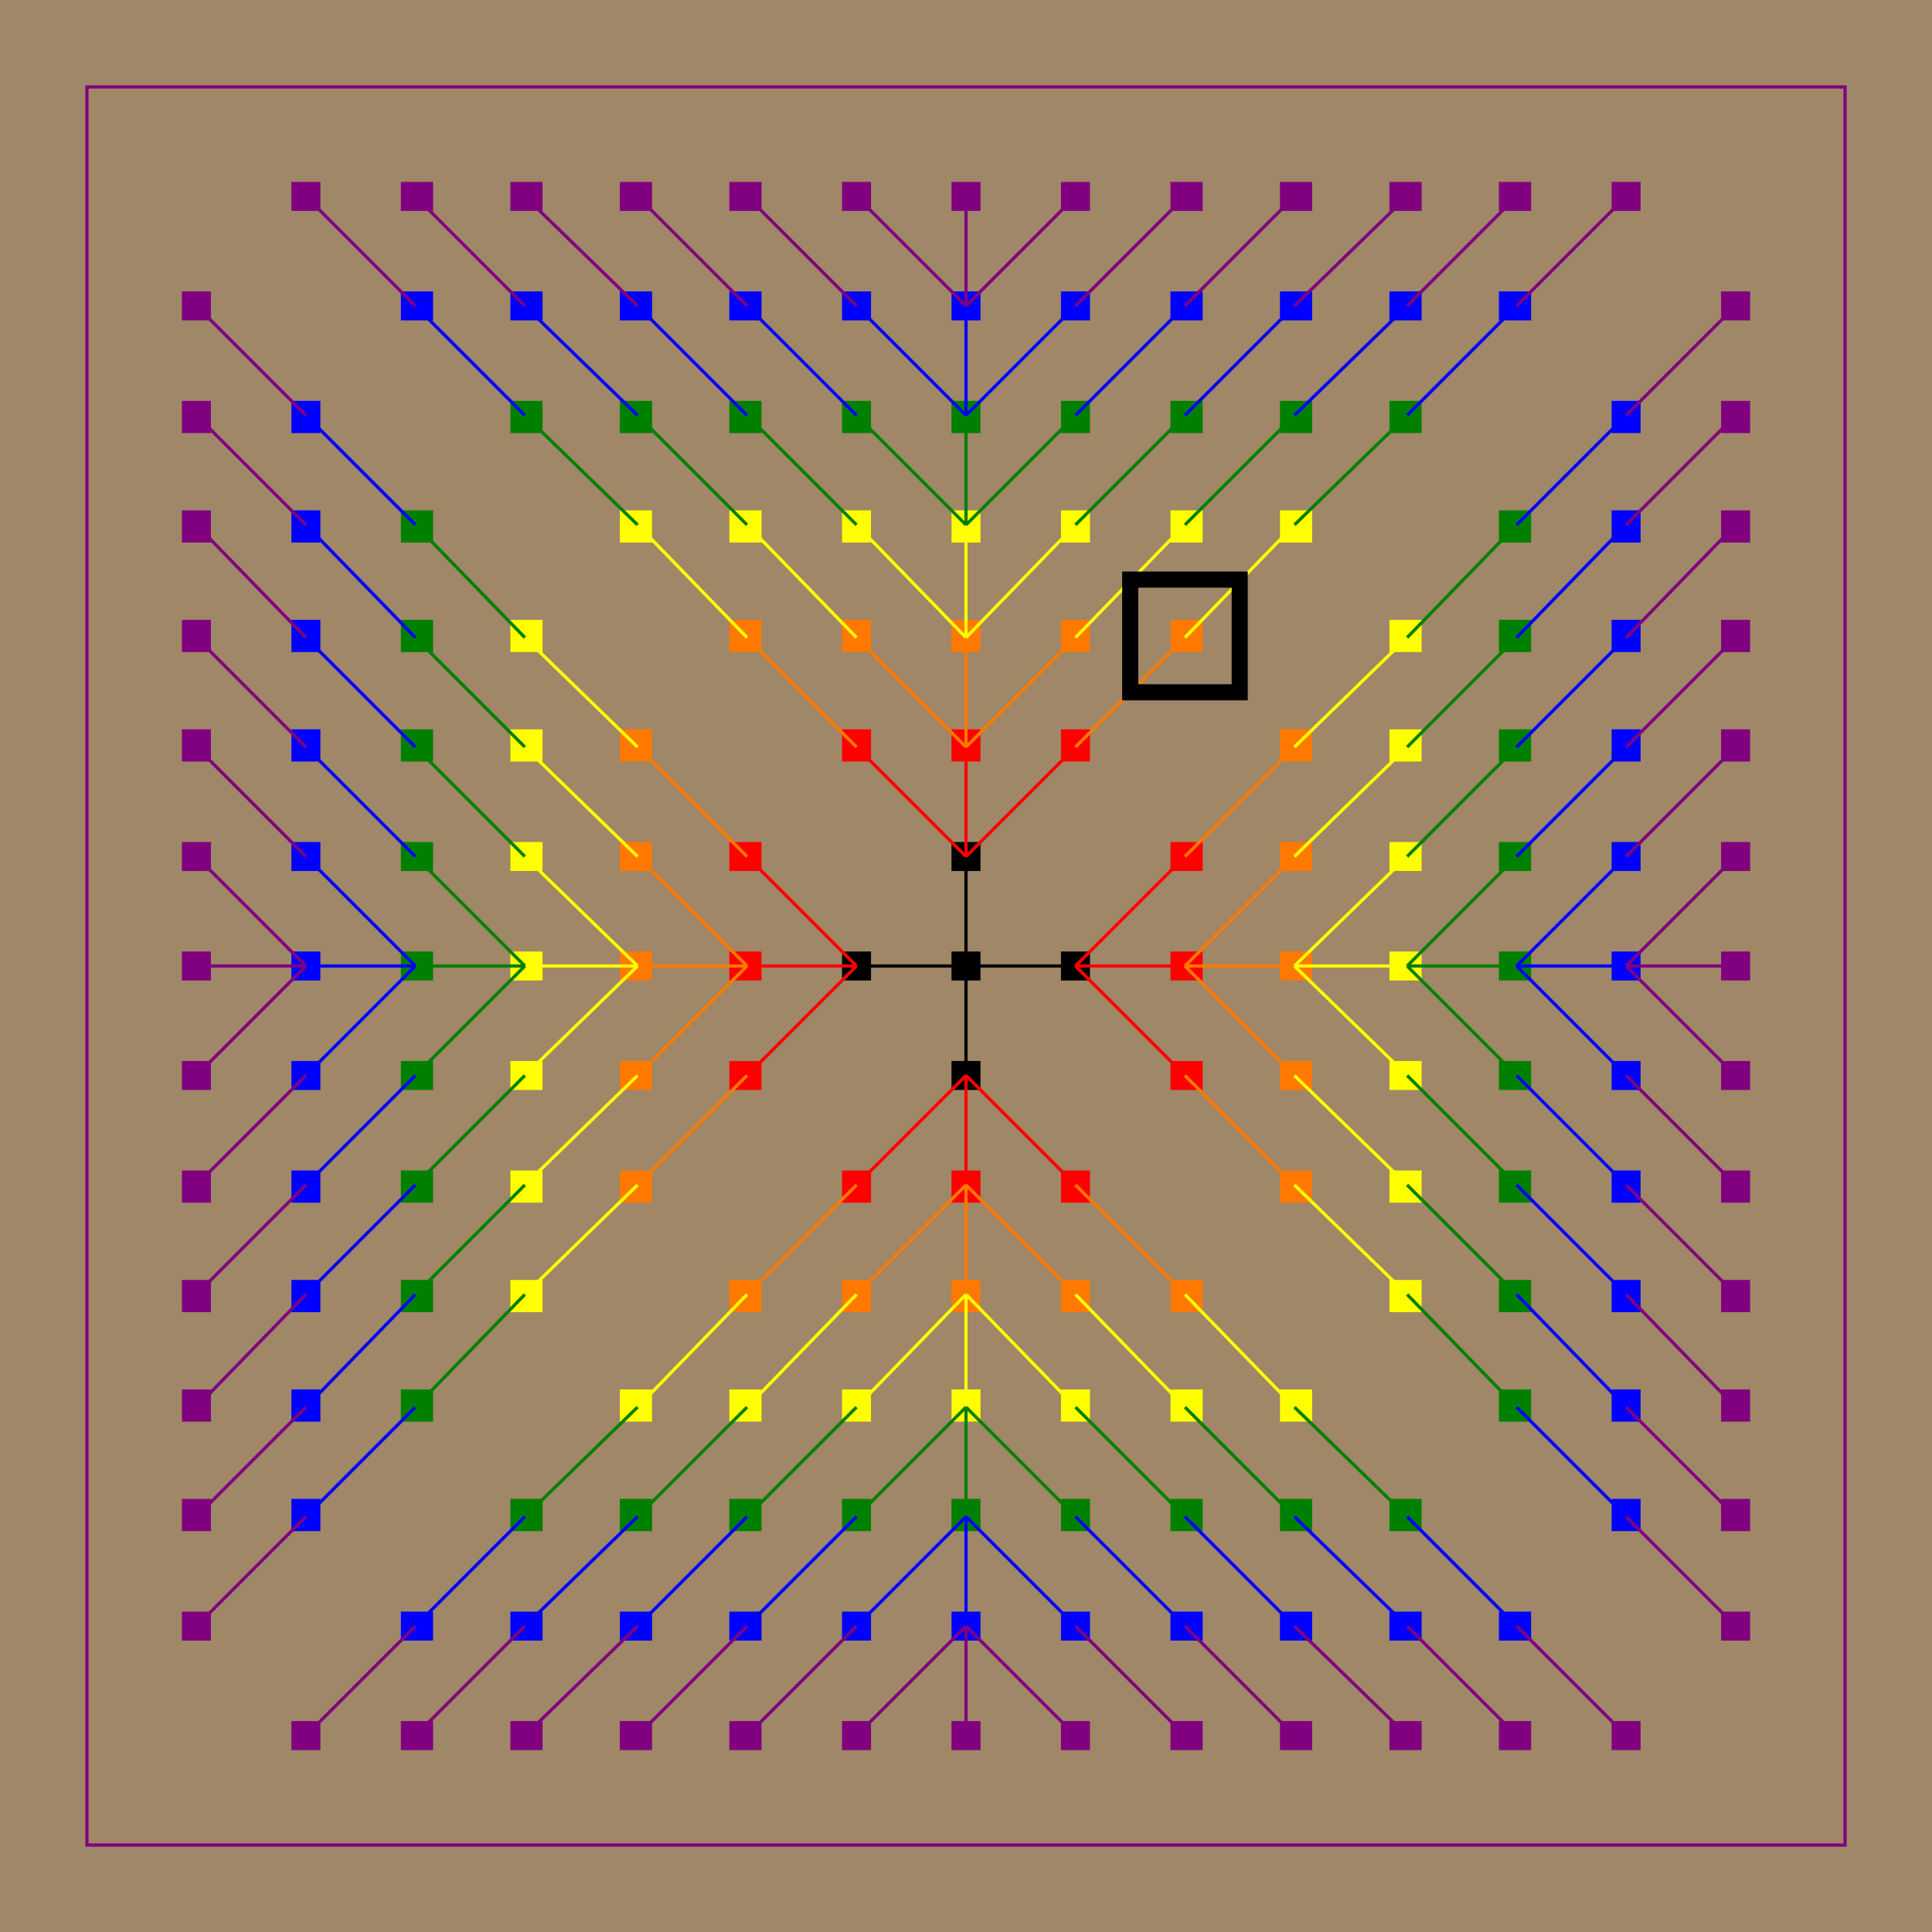<svg width="600" height="600" viewbox = "0 0 600 600"  xmlns="http://www.w3.org/2000/svg">
<rect width="100%" height="100%" fill="#333333" stroke="none"/>
<!--<json>{
  "glyph": "0321,0337,0337,0337,0337,0337,0337,0347,0300,0225,0300,0321,0330,0330,0333,0330,0333,0226,",
  "x0": 300,
  "y0": 300,
  "unit": 34.150672768253536,
  "width": 600,
  "height": 600,
  "style": {
    "color0": "black",
    "fill0": "black",
    "line0": 1,
    "color1": "black",
    "fill1": "#9f8767",
    "line1": 5,
    "color2": "red",
    "fill2": "red",
    "line2": 1,
    "color3": "#FF7900",
    "fill3": "#FF7900",
    "line3": 1,
    "color4": "yellow",
    "fill4": "yellow",
    "line4": 1,
    "color5": "green",
    "fill5": "green",
    "line5": 1,
    "color6": "blue",
    "fill6": "blue",
    "line6": 1,
    "color7": "purple",
    "fill7": "purple",
    "line7": 1
  },
  "shapes": [
    "0220:0336,0336,0336,0331,0333,0337,0204,0336,0330,0332,0337,0337,0337,",
    "0221:0342,0330,0220,0331,0350,0334,0310,0337,0342,0330,0335,0336,0304,0313,0220,0333,0333,0220,0331,0332,0350,0335,0310,0337,0342,0334,0336,0304,0313,",
    "0222:0313,0350,0334,0310,0337,0201,0335,0336,0304,0313,0220,",
    "0223:0350,0335,0310,0337,0342,0334,0304,0336,0333,0330,0313,0220,",
    "0224:0201,0220,0322,0221,0330,0323,0221,0330,0324,0221,0330,0325,0221,0326,0330,0221,0327,0330,0221,0331,0331,0331,0331,0331,0322,0333,0330,0323,0223,0324,0223,0325,0223,0326,0223,0327,0223,0331,0332,0331,0332,0331,0332,0331,0332,0332,0324,0223,0325,0223,0326,0223,0327,0223,0331,0332,0331,0332,0332,0331,0332,0325,0223,0326,0223,0327,0223,0331,0331,0332,0332,0332,0325,0326,0223,0327,0223,0331,0332,0332,0327,0223,0331,0332,0332,0331,0331,0331,0331,0332,0323,0222,0324,0222,0325,0222,0326,0222,0327,0222,0331,0333,0331,0333,0331,0333,0331,0333,0333,0324,0222,0325,0222,0326,0222,0327,0222,0331,0333,0333,0331,0333,0333,0331,0325,0222,0326,0222,0327,0222,0333,0331,0333,0331,0333,0326,0222,0327,0222,0333,0333,0331,0327,0222,0333,0333,0331,0331,0331,0331,0331,0331,0320,0331,",
    "0225:0220,0224,0335,0224,0335,0224,0335,0224,0337,0337,0337,0335,0331,0333,0337,0327,0200,0336,0330,0332,0336,0336,0336,0320,",
    "0226:0336,0331,0333,0337,0200,0336,0330,0332,0337,",
    "0227:0313,0336,0341,0330,0336,0330,0337,0342,0331,0331,0331,0331,0342,0330,0330,0336,0330,0337,0333,0335,0336,0330,0337,0342,0331,0331,0331,0331,0342,0330,0330,0336,0330,0337,0334,0350,0335,0304,0330,0336,0330,0337,0342,0331,0331,0331,0331,0342,0330,0330,0336,0330,0337,0334,0330,0336,0330,0337,0342,0331,0331,0331,0331,0342,0330,0330,0336,0330,0337,0350,0335,0304,0337,",
    "0230:0306,0335,0331,0362,0203,0203,0334,0334,0334,0350,0334,0312,0337,0203,0335,0335,0335,0335,0203,0335,0335,0335,0335,0336,0335,0203,0203,0335,0335,0335,0335,0335,0335,0335,0337,0203,0334,0334,0334,0334,0203,0354,0336,0335,0331,0335,0335,0335,0335,0304,0313,",
    "0231:0304,0335,0335,0305,0350,0350,0335,0351,0351,0334,0350,0335,0311,0337,0362,0203,0335,0335,0335,0335,0203,0335,0335,0335,0335,0203,0335,0335,0335,0335,0203,0335,0335,0335,0335,0203,0354,0350,0334,0304,0311,0336,0313,",
    "0232:0532,",
    "0233:0533,",
    "0234:0331,0534,",
    "0235:0535,",
    "0236:0536,",
    "0237:0220,0336,0331,0332,0336,0321,0342,0335,0342,0335,0342,0335,0342,0335,0330,0330,0333,0333,0337,0337,",
    "01220:0333,0200,0336,0330,0332,0220,0313,0331,0333,0337,",
    "01221:0333,0200,0336,0330,0332,0221,0313,0331,0333,0337,",
    "01222:0333,0200,0336,0330,0332,0336,0222,0313,0331,0333,0331,0333,0331,0333,0337,0337,",
    "01223:0333,0200,0336,0330,0332,0336,0223,0333,0331,0331,0331,0337,0337,",
    "01224:0333,0200,0336,0330,0332,0336,0331,0336,0336,0224,0337,0337,0331,0333,0333,0337,0337,",
    "01225:0333,0200,0336,0330,0332,0336,0336,0336,0225,0337,0337,0337,0331,0333,0337,",
    "01226:0333,0200,0336,0330,0332,0226,0331,0333,0337,",
    "01227:0333,0200,",
    "01230:0333,0200,",
    "01231:0333,0200,",
    "01232:0333,0200,",
    "01233:0333,0200,",
    "01234:0333,0200,",
    "01235:0333,0200,",
    "01236:0333,0200,",
    "01237:0333,0200,",
    "0240:0220,0336,0331,0333,0336,0321,0335,0342,0335,0335,0342,0335,0330,0330,0332,0332,0337,0337,",
    "01240:0333,0200,0336,0330,0332,0210,0240,0211,0333,0331,0337,",
    "0241:0220,0336,0321,0343,0332,0350,0335,0336,0342,0334,0334,0342,0335,0304,0337,0333,0337,",
    "01241:0333,0200,0336,0332,0330,0210,0241,0211,0333,0331,0337,",
    "0242:0220,0321,0336,0343,0333,0336,0350,0335,0342,0334,0334,0342,0335,0337,0304,0332,0337,",
    "01242:0333,0200,0336,0330,0332,0210,0242,0211,0333,0331,0337,",
    "0243:0220,0336,0331,0332,0336,0321,0343,0332,0350,0334,0336,0342,0335,0335,0342,0337,0334,0334,0335,0304,0332,0330,0330,0337,0337,0333,",
    "01243:0333,0200,0336,0330,0332,0210,0243,0211,0333,0331,0337,",
    "0244:0220,0336,0331,0333,0336,0321,0343,0333,0350,0336,0335,0342,0334,0334,0342,0335,0337,0304,0333,0330,0330,0337,0337,0332,",
    "01244:0333,0200,0336,0330,0332,0210,0244,0211,0333,0331,0337,",
    "0245:0210,0332,0332,0362,0335,0203,0203,0203,0203,0334,0203,0363,0332,0332,0331,0211,",
    "01245:0333,0200,0336,0330,0332,0336,0245,0337,0333,0331,0337,",
    "0246:0210,0332,0332,0335,0306,0336,0330,0335,0335,0335,0321,0362,0203,0335,0335,0203,0364,0331,0350,0335,0337,0366,0333,0333,0333,0333,0334,0334,0334,0334,0367,0335,0336,0342,0334,0334,0342,0330,0330,0330,0330,0335,0335,0335,0304,0337,0211,",
    "01246:0333,0200,0336,0330,0332,0336,0246,",
    "0247:0330,0332,0336,0332,0336,0221,0333,0333,0333,0222,0333,0333,0333,0223,0333,0333,0333,0225,0333,0331,0331,0331,0332,0332,0332,0332,0332,0332,0332,0332,0332,0332,0332,0332,0333,0333,0226,0331,0331,0331,0333,0333,0333,0333,0333,0333,0333,0333,0333,0333,0333,0333,0333,0330,0333,0330,0330,0333,0330,0331,0332,0332,0332,0332,0332,0332,0332,0332,0332,0332,0332,0332,0227,0333,0333,0333,0230,0333,0331,0331,0331,0331,0332,0332,0332,0330,0332,0332,0332,0332,0332,0332,0333,0333,0231,0333,0333,0333,0232,0331,0333,0330,0333,0333,0233,0333,0333,0333,0234,0330,0330,0332,0330,0332,0332,0337,0337,",
    "01247:0333,0200,0336,0330,0332,0220,0336,0247,0337,0331,0333,0337,"
  ]
}</json>-->    <circle cx="300" cy = "300" r = "2185.643" stroke = "#000000" stroke-width = "5" fill = "#9f8767" />
	<path d = "M304 304 L304 296 L296 296 L296 304 L304 304 Z" stroke = "#000000" stroke-width = "1" fill = "#000000" />    <line x1="300" y1="300" x2="300" y2="266" style="stroke:#000000;stroke-width:1" />
	<path d = "M304 270 L304 262 L296 262 L296 270 L304 270 Z" stroke = "#000000" stroke-width = "1" fill = "#000000" />    <line x1="300" y1="266" x2="300" y2="232" style="stroke:#ff0000;stroke-width:1" />
	<path d = "M304 236 L304 227 L296 227 L296 236 L304 236 Z" stroke = "#ff0000" stroke-width = "1" fill = "#ff0000" />    <line x1="300" y1="266" x2="266" y2="232" style="stroke:#ff0000;stroke-width:1" />
	<path d = "M270 236 L270 227 L262 227 L262 236 L270 236 Z" stroke = "#ff0000" stroke-width = "1" fill = "#ff0000" />	<path d = "M338 236 L338 227 L330 227 L330 236 L338 236 Z" stroke = "#ff0000" stroke-width = "1" fill = "#ff0000" />    <line x1="300" y1="266" x2="334" y2="232" style="stroke:#ff0000;stroke-width:1" />
    <line x1="300" y1="232" x2="300" y2="198" style="stroke:#ff7900;stroke-width:1" />
	<path d = "M304 202 L304 193 L296 193 L296 202 L304 202 Z" stroke = "#ff7900" stroke-width = "1" fill = "#ff7900" />    <line x1="300" y1="232" x2="266" y2="198" style="stroke:#ff7900;stroke-width:1" />
	<path d = "M270 202 L270 193 L262 193 L262 202 L270 202 Z" stroke = "#ff7900" stroke-width = "1" fill = "#ff7900" />	<path d = "M338 202 L338 193 L330 193 L330 202 L338 202 Z" stroke = "#ff7900" stroke-width = "1" fill = "#ff7900" />    <line x1="300" y1="232" x2="334" y2="198" style="stroke:#ff7900;stroke-width:1" />
    <line x1="300" y1="198" x2="300" y2="163" style="stroke:#ffff00;stroke-width:1" />
	<path d = "M304 168 L304 159 L296 159 L296 168 L304 168 Z" stroke = "#ffff00" stroke-width = "1" fill = "#ffff00" />    <line x1="300" y1="198" x2="266" y2="163" style="stroke:#ffff00;stroke-width:1" />
	<path d = "M270 168 L270 159 L262 159 L262 168 L270 168 Z" stroke = "#ffff00" stroke-width = "1" fill = "#ffff00" />	<path d = "M338 168 L338 159 L330 159 L330 168 L338 168 Z" stroke = "#ffff00" stroke-width = "1" fill = "#ffff00" />    <line x1="300" y1="198" x2="334" y2="163" style="stroke:#ffff00;stroke-width:1" />
    <line x1="300" y1="163" x2="300" y2="129" style="stroke:#008000;stroke-width:1" />
	<path d = "M304 134 L304 125 L296 125 L296 134 L304 134 Z" stroke = "#008000" stroke-width = "1" fill = "#008000" />    <line x1="300" y1="163" x2="266" y2="129" style="stroke:#008000;stroke-width:1" />
	<path d = "M270 134 L270 125 L262 125 L262 134 L270 134 Z" stroke = "#008000" stroke-width = "1" fill = "#008000" />	<path d = "M338 134 L338 125 L330 125 L330 134 L338 134 Z" stroke = "#008000" stroke-width = "1" fill = "#008000" />    <line x1="300" y1="163" x2="334" y2="129" style="stroke:#008000;stroke-width:1" />
    <line x1="300" y1="129" x2="300" y2="95" style="stroke:#0000ff;stroke-width:1" />
	<path d = "M304 99 L304 91 L296 91 L296 99 L304 99 Z" stroke = "#0000ff" stroke-width = "1" fill = "#0000ff" />    <line x1="300" y1="129" x2="266" y2="95" style="stroke:#0000ff;stroke-width:1" />
	<path d = "M270 99 L270 91 L262 91 L262 99 L270 99 Z" stroke = "#0000ff" stroke-width = "1" fill = "#0000ff" />	<path d = "M338 99 L338 91 L330 91 L330 99 L338 99 Z" stroke = "#0000ff" stroke-width = "1" fill = "#0000ff" />    <line x1="300" y1="129" x2="334" y2="95" style="stroke:#0000ff;stroke-width:1" />
    <line x1="300" y1="95" x2="300" y2="61" style="stroke:#800080;stroke-width:1" />
	<path d = "M304 65 L304 57 L296 57 L296 65 L304 65 Z" stroke = "#800080" stroke-width = "1" fill = "#800080" />    <line x1="300" y1="95" x2="266" y2="61" style="stroke:#800080;stroke-width:1" />
	<path d = "M270 65 L270 57 L262 57 L262 65 L270 65 Z" stroke = "#800080" stroke-width = "1" fill = "#800080" />	<path d = "M338 65 L338 57 L330 57 L330 65 L338 65 Z" stroke = "#800080" stroke-width = "1" fill = "#800080" />    <line x1="300" y1="95" x2="334" y2="61" style="stroke:#800080;stroke-width:1" />
    <line x1="334" y1="232" x2="368" y2="198" style="stroke:#ff7900;stroke-width:1" />
	<path d = "M373 202 L373 193 L364 193 L364 202 L373 202 Z" stroke = "#ff7900" stroke-width = "1" fill = "#ff7900" />    <line x1="368" y1="198" x2="402" y2="163" style="stroke:#ffff00;stroke-width:1" />
	<path d = "M407 168 L407 159 L398 159 L398 168 L407 168 Z" stroke = "#ffff00" stroke-width = "1" fill = "#ffff00" />    <line x1="402" y1="163" x2="437" y2="129" style="stroke:#008000;stroke-width:1" />
	<path d = "M441 134 L441 125 L432 125 L432 134 L441 134 Z" stroke = "#008000" stroke-width = "1" fill = "#008000" />    <line x1="437" y1="129" x2="471" y2="95" style="stroke:#0000ff;stroke-width:1" />
	<path d = "M475 99 L475 91 L466 91 L466 99 L475 99 Z" stroke = "#0000ff" stroke-width = "1" fill = "#0000ff" />    <line x1="471" y1="95" x2="505" y2="61" style="stroke:#800080;stroke-width:1" />
	<path d = "M509 65 L509 57 L501 57 L501 65 L509 65 Z" stroke = "#800080" stroke-width = "1" fill = "#800080" />    <line x1="334" y1="198" x2="368" y2="163" style="stroke:#ffff00;stroke-width:1" />
	<path d = "M373 168 L373 159 L364 159 L364 168 L373 168 Z" stroke = "#ffff00" stroke-width = "1" fill = "#ffff00" />    <line x1="368" y1="163" x2="402" y2="129" style="stroke:#008000;stroke-width:1" />
	<path d = "M407 134 L407 125 L398 125 L398 134 L407 134 Z" stroke = "#008000" stroke-width = "1" fill = "#008000" />    <line x1="402" y1="129" x2="437" y2="95" style="stroke:#0000ff;stroke-width:1" />
	<path d = "M441 99 L441 91 L432 91 L432 99 L441 99 Z" stroke = "#0000ff" stroke-width = "1" fill = "#0000ff" />    <line x1="437" y1="95" x2="471" y2="61" style="stroke:#800080;stroke-width:1" />
	<path d = "M475 65 L475 57 L466 57 L466 65 L475 65 Z" stroke = "#800080" stroke-width = "1" fill = "#800080" />    <line x1="334" y1="163" x2="368" y2="129" style="stroke:#008000;stroke-width:1" />
	<path d = "M373 134 L373 125 L364 125 L364 134 L373 134 Z" stroke = "#008000" stroke-width = "1" fill = "#008000" />    <line x1="368" y1="129" x2="402" y2="95" style="stroke:#0000ff;stroke-width:1" />
	<path d = "M407 99 L407 91 L398 91 L398 99 L407 99 Z" stroke = "#0000ff" stroke-width = "1" fill = "#0000ff" />    <line x1="402" y1="95" x2="437" y2="61" style="stroke:#800080;stroke-width:1" />
	<path d = "M441 65 L441 57 L432 57 L432 65 L441 65 Z" stroke = "#800080" stroke-width = "1" fill = "#800080" />    <line x1="334" y1="129" x2="368" y2="95" style="stroke:#0000ff;stroke-width:1" />
	<path d = "M373 99 L373 91 L364 91 L364 99 L373 99 Z" stroke = "#0000ff" stroke-width = "1" fill = "#0000ff" />    <line x1="368" y1="95" x2="402" y2="61" style="stroke:#800080;stroke-width:1" />
	<path d = "M407 65 L407 57 L398 57 L398 65 L407 65 Z" stroke = "#800080" stroke-width = "1" fill = "#800080" />    <line x1="334" y1="95" x2="368" y2="61" style="stroke:#800080;stroke-width:1" />
	<path d = "M373 65 L373 57 L364 57 L364 65 L373 65 Z" stroke = "#800080" stroke-width = "1" fill = "#800080" />    <line x1="266" y1="232" x2="232" y2="198" style="stroke:#ff7900;stroke-width:1" />
	<path d = "M236 202 L236 193 L227 193 L227 202 L236 202 Z" stroke = "#ff7900" stroke-width = "1" fill = "#ff7900" />    <line x1="232" y1="198" x2="198" y2="163" style="stroke:#ffff00;stroke-width:1" />
	<path d = "M202 168 L202 159 L193 159 L193 168 L202 168 Z" stroke = "#ffff00" stroke-width = "1" fill = "#ffff00" />    <line x1="198" y1="163" x2="163" y2="129" style="stroke:#008000;stroke-width:1" />
	<path d = "M168 134 L168 125 L159 125 L159 134 L168 134 Z" stroke = "#008000" stroke-width = "1" fill = "#008000" />    <line x1="163" y1="129" x2="129" y2="95" style="stroke:#0000ff;stroke-width:1" />
	<path d = "M134 99 L134 91 L125 91 L125 99 L134 99 Z" stroke = "#0000ff" stroke-width = "1" fill = "#0000ff" />    <line x1="129" y1="95" x2="95" y2="61" style="stroke:#800080;stroke-width:1" />
	<path d = "M99 65 L99 57 L91 57 L91 65 L99 65 Z" stroke = "#800080" stroke-width = "1" fill = "#800080" />    <line x1="266" y1="198" x2="232" y2="163" style="stroke:#ffff00;stroke-width:1" />
	<path d = "M236 168 L236 159 L227 159 L227 168 L236 168 Z" stroke = "#ffff00" stroke-width = "1" fill = "#ffff00" />    <line x1="232" y1="163" x2="198" y2="129" style="stroke:#008000;stroke-width:1" />
	<path d = "M202 134 L202 125 L193 125 L193 134 L202 134 Z" stroke = "#008000" stroke-width = "1" fill = "#008000" />    <line x1="198" y1="129" x2="163" y2="95" style="stroke:#0000ff;stroke-width:1" />
	<path d = "M168 99 L168 91 L159 91 L159 99 L168 99 Z" stroke = "#0000ff" stroke-width = "1" fill = "#0000ff" />    <line x1="163" y1="95" x2="129" y2="61" style="stroke:#800080;stroke-width:1" />
	<path d = "M134 65 L134 57 L125 57 L125 65 L134 65 Z" stroke = "#800080" stroke-width = "1" fill = "#800080" />    <line x1="266" y1="163" x2="232" y2="129" style="stroke:#008000;stroke-width:1" />
	<path d = "M236 134 L236 125 L227 125 L227 134 L236 134 Z" stroke = "#008000" stroke-width = "1" fill = "#008000" />    <line x1="232" y1="129" x2="198" y2="95" style="stroke:#0000ff;stroke-width:1" />
	<path d = "M202 99 L202 91 L193 91 L193 99 L202 99 Z" stroke = "#0000ff" stroke-width = "1" fill = "#0000ff" />    <line x1="198" y1="95" x2="163" y2="61" style="stroke:#800080;stroke-width:1" />
	<path d = "M168 65 L168 57 L159 57 L159 65 L168 65 Z" stroke = "#800080" stroke-width = "1" fill = "#800080" />    <line x1="266" y1="129" x2="232" y2="95" style="stroke:#0000ff;stroke-width:1" />
	<path d = "M236 99 L236 91 L227 91 L227 99 L236 99 Z" stroke = "#0000ff" stroke-width = "1" fill = "#0000ff" />    <line x1="232" y1="95" x2="198" y2="61" style="stroke:#800080;stroke-width:1" />
	<path d = "M202 65 L202 57 L193 57 L193 65 L202 65 Z" stroke = "#800080" stroke-width = "1" fill = "#800080" />    <line x1="266" y1="95" x2="232" y2="61" style="stroke:#800080;stroke-width:1" />
	<path d = "M236 65 L236 57 L227 57 L227 65 L236 65 Z" stroke = "#800080" stroke-width = "1" fill = "#800080" />    <line x1="300" y1="300" x2="334" y2="300" style="stroke:#000000;stroke-width:1" />
	<path d = "M330 304 L338 304 L338 296 L330 296 L330 304 Z" stroke = "#000000" stroke-width = "1" fill = "#000000" />    <line x1="334" y1="300" x2="368" y2="300" style="stroke:#ff0000;stroke-width:1" />
	<path d = "M364 304 L373 304 L373 296 L364 296 L364 304 Z" stroke = "#ff0000" stroke-width = "1" fill = "#ff0000" />    <line x1="334" y1="300" x2="368" y2="266" style="stroke:#ff0000;stroke-width:1" />
	<path d = "M364 270 L373 270 L373 262 L364 262 L364 270 Z" stroke = "#ff0000" stroke-width = "1" fill = "#ff0000" />	<path d = "M364 338 L373 338 L373 330 L364 330 L364 338 Z" stroke = "#ff0000" stroke-width = "1" fill = "#ff0000" />    <line x1="334" y1="300" x2="368" y2="334" style="stroke:#ff0000;stroke-width:1" />
    <line x1="368" y1="300" x2="402" y2="300" style="stroke:#ff7900;stroke-width:1" />
	<path d = "M398 304 L407 304 L407 296 L398 296 L398 304 Z" stroke = "#ff7900" stroke-width = "1" fill = "#ff7900" />    <line x1="368" y1="300" x2="402" y2="266" style="stroke:#ff7900;stroke-width:1" />
	<path d = "M398 270 L407 270 L407 262 L398 262 L398 270 Z" stroke = "#ff7900" stroke-width = "1" fill = "#ff7900" />	<path d = "M398 338 L407 338 L407 330 L398 330 L398 338 Z" stroke = "#ff7900" stroke-width = "1" fill = "#ff7900" />    <line x1="368" y1="300" x2="402" y2="334" style="stroke:#ff7900;stroke-width:1" />
    <line x1="402" y1="300" x2="437" y2="300" style="stroke:#ffff00;stroke-width:1" />
	<path d = "M432 304 L441 304 L441 296 L432 296 L432 304 Z" stroke = "#ffff00" stroke-width = "1" fill = "#ffff00" />    <line x1="402" y1="300" x2="437" y2="266" style="stroke:#ffff00;stroke-width:1" />
	<path d = "M432 270 L441 270 L441 262 L432 262 L432 270 Z" stroke = "#ffff00" stroke-width = "1" fill = "#ffff00" />	<path d = "M432 338 L441 338 L441 330 L432 330 L432 338 Z" stroke = "#ffff00" stroke-width = "1" fill = "#ffff00" />    <line x1="402" y1="300" x2="437" y2="334" style="stroke:#ffff00;stroke-width:1" />
    <line x1="437" y1="300" x2="471" y2="300" style="stroke:#008000;stroke-width:1" />
	<path d = "M466 304 L475 304 L475 296 L466 296 L466 304 Z" stroke = "#008000" stroke-width = "1" fill = "#008000" />    <line x1="437" y1="300" x2="471" y2="266" style="stroke:#008000;stroke-width:1" />
	<path d = "M466 270 L475 270 L475 262 L466 262 L466 270 Z" stroke = "#008000" stroke-width = "1" fill = "#008000" />	<path d = "M466 338 L475 338 L475 330 L466 330 L466 338 Z" stroke = "#008000" stroke-width = "1" fill = "#008000" />    <line x1="437" y1="300" x2="471" y2="334" style="stroke:#008000;stroke-width:1" />
    <line x1="471" y1="300" x2="505" y2="300" style="stroke:#0000ff;stroke-width:1" />
	<path d = "M501 304 L509 304 L509 296 L501 296 L501 304 Z" stroke = "#0000ff" stroke-width = "1" fill = "#0000ff" />    <line x1="471" y1="300" x2="505" y2="266" style="stroke:#0000ff;stroke-width:1" />
	<path d = "M501 270 L509 270 L509 262 L501 262 L501 270 Z" stroke = "#0000ff" stroke-width = "1" fill = "#0000ff" />	<path d = "M501 338 L509 338 L509 330 L501 330 L501 338 Z" stroke = "#0000ff" stroke-width = "1" fill = "#0000ff" />    <line x1="471" y1="300" x2="505" y2="334" style="stroke:#0000ff;stroke-width:1" />
    <line x1="505" y1="300" x2="539" y2="300" style="stroke:#800080;stroke-width:1" />
	<path d = "M535 304 L543 304 L543 296 L535 296 L535 304 Z" stroke = "#800080" stroke-width = "1" fill = "#800080" />    <line x1="505" y1="300" x2="539" y2="266" style="stroke:#800080;stroke-width:1" />
	<path d = "M535 270 L543 270 L543 262 L535 262 L535 270 Z" stroke = "#800080" stroke-width = "1" fill = "#800080" />	<path d = "M535 338 L543 338 L543 330 L535 330 L535 338 Z" stroke = "#800080" stroke-width = "1" fill = "#800080" />    <line x1="505" y1="300" x2="539" y2="334" style="stroke:#800080;stroke-width:1" />
    <line x1="368" y1="334" x2="402" y2="368" style="stroke:#ff7900;stroke-width:1" />
	<path d = "M398 373 L407 373 L407 364 L398 364 L398 373 Z" stroke = "#ff7900" stroke-width = "1" fill = "#ff7900" />    <line x1="402" y1="368" x2="437" y2="402" style="stroke:#ffff00;stroke-width:1" />
	<path d = "M432 407 L441 407 L441 398 L432 398 L432 407 Z" stroke = "#ffff00" stroke-width = "1" fill = "#ffff00" />    <line x1="437" y1="402" x2="471" y2="437" style="stroke:#008000;stroke-width:1" />
	<path d = "M466 441 L475 441 L475 432 L466 432 L466 441 Z" stroke = "#008000" stroke-width = "1" fill = "#008000" />    <line x1="471" y1="437" x2="505" y2="471" style="stroke:#0000ff;stroke-width:1" />
	<path d = "M501 475 L509 475 L509 466 L501 466 L501 475 Z" stroke = "#0000ff" stroke-width = "1" fill = "#0000ff" />    <line x1="505" y1="471" x2="539" y2="505" style="stroke:#800080;stroke-width:1" />
	<path d = "M535 509 L543 509 L543 501 L535 501 L535 509 Z" stroke = "#800080" stroke-width = "1" fill = "#800080" />    <line x1="402" y1="334" x2="437" y2="368" style="stroke:#ffff00;stroke-width:1" />
	<path d = "M432 373 L441 373 L441 364 L432 364 L432 373 Z" stroke = "#ffff00" stroke-width = "1" fill = "#ffff00" />    <line x1="437" y1="368" x2="471" y2="402" style="stroke:#008000;stroke-width:1" />
	<path d = "M466 407 L475 407 L475 398 L466 398 L466 407 Z" stroke = "#008000" stroke-width = "1" fill = "#008000" />    <line x1="471" y1="402" x2="505" y2="437" style="stroke:#0000ff;stroke-width:1" />
	<path d = "M501 441 L509 441 L509 432 L501 432 L501 441 Z" stroke = "#0000ff" stroke-width = "1" fill = "#0000ff" />    <line x1="505" y1="437" x2="539" y2="471" style="stroke:#800080;stroke-width:1" />
	<path d = "M535 475 L543 475 L543 466 L535 466 L535 475 Z" stroke = "#800080" stroke-width = "1" fill = "#800080" />    <line x1="437" y1="334" x2="471" y2="368" style="stroke:#008000;stroke-width:1" />
	<path d = "M466 373 L475 373 L475 364 L466 364 L466 373 Z" stroke = "#008000" stroke-width = "1" fill = "#008000" />    <line x1="471" y1="368" x2="505" y2="402" style="stroke:#0000ff;stroke-width:1" />
	<path d = "M501 407 L509 407 L509 398 L501 398 L501 407 Z" stroke = "#0000ff" stroke-width = "1" fill = "#0000ff" />    <line x1="505" y1="402" x2="539" y2="437" style="stroke:#800080;stroke-width:1" />
	<path d = "M535 441 L543 441 L543 432 L535 432 L535 441 Z" stroke = "#800080" stroke-width = "1" fill = "#800080" />    <line x1="471" y1="334" x2="505" y2="368" style="stroke:#0000ff;stroke-width:1" />
	<path d = "M501 373 L509 373 L509 364 L501 364 L501 373 Z" stroke = "#0000ff" stroke-width = "1" fill = "#0000ff" />    <line x1="505" y1="368" x2="539" y2="402" style="stroke:#800080;stroke-width:1" />
	<path d = "M535 407 L543 407 L543 398 L535 398 L535 407 Z" stroke = "#800080" stroke-width = "1" fill = "#800080" />    <line x1="505" y1="334" x2="539" y2="368" style="stroke:#800080;stroke-width:1" />
	<path d = "M535 373 L543 373 L543 364 L535 364 L535 373 Z" stroke = "#800080" stroke-width = "1" fill = "#800080" />    <line x1="368" y1="266" x2="402" y2="232" style="stroke:#ff7900;stroke-width:1" />
	<path d = "M398 236 L407 236 L407 227 L398 227 L398 236 Z" stroke = "#ff7900" stroke-width = "1" fill = "#ff7900" />    <line x1="402" y1="232" x2="437" y2="198" style="stroke:#ffff00;stroke-width:1" />
	<path d = "M432 202 L441 202 L441 193 L432 193 L432 202 Z" stroke = "#ffff00" stroke-width = "1" fill = "#ffff00" />    <line x1="437" y1="198" x2="471" y2="163" style="stroke:#008000;stroke-width:1" />
	<path d = "M466 168 L475 168 L475 159 L466 159 L466 168 Z" stroke = "#008000" stroke-width = "1" fill = "#008000" />    <line x1="471" y1="163" x2="505" y2="129" style="stroke:#0000ff;stroke-width:1" />
	<path d = "M501 134 L509 134 L509 125 L501 125 L501 134 Z" stroke = "#0000ff" stroke-width = "1" fill = "#0000ff" />    <line x1="505" y1="129" x2="539" y2="95" style="stroke:#800080;stroke-width:1" />
	<path d = "M535 99 L543 99 L543 91 L535 91 L535 99 Z" stroke = "#800080" stroke-width = "1" fill = "#800080" />    <line x1="402" y1="266" x2="437" y2="232" style="stroke:#ffff00;stroke-width:1" />
	<path d = "M432 236 L441 236 L441 227 L432 227 L432 236 Z" stroke = "#ffff00" stroke-width = "1" fill = "#ffff00" />    <line x1="437" y1="232" x2="471" y2="198" style="stroke:#008000;stroke-width:1" />
	<path d = "M466 202 L475 202 L475 193 L466 193 L466 202 Z" stroke = "#008000" stroke-width = "1" fill = "#008000" />    <line x1="471" y1="198" x2="505" y2="163" style="stroke:#0000ff;stroke-width:1" />
	<path d = "M501 168 L509 168 L509 159 L501 159 L501 168 Z" stroke = "#0000ff" stroke-width = "1" fill = "#0000ff" />    <line x1="505" y1="163" x2="539" y2="129" style="stroke:#800080;stroke-width:1" />
	<path d = "M535 134 L543 134 L543 125 L535 125 L535 134 Z" stroke = "#800080" stroke-width = "1" fill = "#800080" />    <line x1="437" y1="266" x2="471" y2="232" style="stroke:#008000;stroke-width:1" />
	<path d = "M466 236 L475 236 L475 227 L466 227 L466 236 Z" stroke = "#008000" stroke-width = "1" fill = "#008000" />    <line x1="471" y1="232" x2="505" y2="198" style="stroke:#0000ff;stroke-width:1" />
	<path d = "M501 202 L509 202 L509 193 L501 193 L501 202 Z" stroke = "#0000ff" stroke-width = "1" fill = "#0000ff" />    <line x1="505" y1="198" x2="539" y2="163" style="stroke:#800080;stroke-width:1" />
	<path d = "M535 168 L543 168 L543 159 L535 159 L535 168 Z" stroke = "#800080" stroke-width = "1" fill = "#800080" />    <line x1="471" y1="266" x2="505" y2="232" style="stroke:#0000ff;stroke-width:1" />
	<path d = "M501 236 L509 236 L509 227 L501 227 L501 236 Z" stroke = "#0000ff" stroke-width = "1" fill = "#0000ff" />    <line x1="505" y1="232" x2="539" y2="198" style="stroke:#800080;stroke-width:1" />
	<path d = "M535 202 L543 202 L543 193 L535 193 L535 202 Z" stroke = "#800080" stroke-width = "1" fill = "#800080" />    <line x1="505" y1="266" x2="539" y2="232" style="stroke:#800080;stroke-width:1" />
	<path d = "M535 236 L543 236 L543 227 L535 227 L535 236 Z" stroke = "#800080" stroke-width = "1" fill = "#800080" />    <line x1="300" y1="300" x2="300" y2="334" style="stroke:#000000;stroke-width:1" />
	<path d = "M296 330 L296 338 L304 338 L304 330 L296 330 Z" stroke = "#000000" stroke-width = "1" fill = "#000000" />    <line x1="300" y1="334" x2="300" y2="368" style="stroke:#ff0000;stroke-width:1" />
	<path d = "M296 364 L296 373 L304 373 L304 364 L296 364 Z" stroke = "#ff0000" stroke-width = "1" fill = "#ff0000" />    <line x1="300" y1="334" x2="334" y2="368" style="stroke:#ff0000;stroke-width:1" />
	<path d = "M330 364 L330 373 L338 373 L338 364 L330 364 Z" stroke = "#ff0000" stroke-width = "1" fill = "#ff0000" />	<path d = "M262 364 L262 373 L270 373 L270 364 L262 364 Z" stroke = "#ff0000" stroke-width = "1" fill = "#ff0000" />    <line x1="300" y1="334" x2="266" y2="368" style="stroke:#ff0000;stroke-width:1" />
    <line x1="300" y1="368" x2="300" y2="402" style="stroke:#ff7900;stroke-width:1" />
	<path d = "M296 398 L296 407 L304 407 L304 398 L296 398 Z" stroke = "#ff7900" stroke-width = "1" fill = "#ff7900" />    <line x1="300" y1="368" x2="334" y2="402" style="stroke:#ff7900;stroke-width:1" />
	<path d = "M330 398 L330 407 L338 407 L338 398 L330 398 Z" stroke = "#ff7900" stroke-width = "1" fill = "#ff7900" />	<path d = "M262 398 L262 407 L270 407 L270 398 L262 398 Z" stroke = "#ff7900" stroke-width = "1" fill = "#ff7900" />    <line x1="300" y1="368" x2="266" y2="402" style="stroke:#ff7900;stroke-width:1" />
    <line x1="300" y1="402" x2="300" y2="437" style="stroke:#ffff00;stroke-width:1" />
	<path d = "M296 432 L296 441 L304 441 L304 432 L296 432 Z" stroke = "#ffff00" stroke-width = "1" fill = "#ffff00" />    <line x1="300" y1="402" x2="334" y2="437" style="stroke:#ffff00;stroke-width:1" />
	<path d = "M330 432 L330 441 L338 441 L338 432 L330 432 Z" stroke = "#ffff00" stroke-width = "1" fill = "#ffff00" />	<path d = "M262 432 L262 441 L270 441 L270 432 L262 432 Z" stroke = "#ffff00" stroke-width = "1" fill = "#ffff00" />    <line x1="300" y1="402" x2="266" y2="437" style="stroke:#ffff00;stroke-width:1" />
    <line x1="300" y1="437" x2="300" y2="471" style="stroke:#008000;stroke-width:1" />
	<path d = "M296 466 L296 475 L304 475 L304 466 L296 466 Z" stroke = "#008000" stroke-width = "1" fill = "#008000" />    <line x1="300" y1="437" x2="334" y2="471" style="stroke:#008000;stroke-width:1" />
	<path d = "M330 466 L330 475 L338 475 L338 466 L330 466 Z" stroke = "#008000" stroke-width = "1" fill = "#008000" />	<path d = "M262 466 L262 475 L270 475 L270 466 L262 466 Z" stroke = "#008000" stroke-width = "1" fill = "#008000" />    <line x1="300" y1="437" x2="266" y2="471" style="stroke:#008000;stroke-width:1" />
    <line x1="300" y1="471" x2="300" y2="505" style="stroke:#0000ff;stroke-width:1" />
	<path d = "M296 501 L296 509 L304 509 L304 501 L296 501 Z" stroke = "#0000ff" stroke-width = "1" fill = "#0000ff" />    <line x1="300" y1="471" x2="334" y2="505" style="stroke:#0000ff;stroke-width:1" />
	<path d = "M330 501 L330 509 L338 509 L338 501 L330 501 Z" stroke = "#0000ff" stroke-width = "1" fill = "#0000ff" />	<path d = "M262 501 L262 509 L270 509 L270 501 L262 501 Z" stroke = "#0000ff" stroke-width = "1" fill = "#0000ff" />    <line x1="300" y1="471" x2="266" y2="505" style="stroke:#0000ff;stroke-width:1" />
    <line x1="300" y1="505" x2="300" y2="539" style="stroke:#800080;stroke-width:1" />
	<path d = "M296 535 L296 543 L304 543 L304 535 L296 535 Z" stroke = "#800080" stroke-width = "1" fill = "#800080" />    <line x1="300" y1="505" x2="334" y2="539" style="stroke:#800080;stroke-width:1" />
	<path d = "M330 535 L330 543 L338 543 L338 535 L330 535 Z" stroke = "#800080" stroke-width = "1" fill = "#800080" />	<path d = "M262 535 L262 543 L270 543 L270 535 L262 535 Z" stroke = "#800080" stroke-width = "1" fill = "#800080" />    <line x1="300" y1="505" x2="266" y2="539" style="stroke:#800080;stroke-width:1" />
    <line x1="266" y1="368" x2="232" y2="402" style="stroke:#ff7900;stroke-width:1" />
	<path d = "M227 398 L227 407 L236 407 L236 398 L227 398 Z" stroke = "#ff7900" stroke-width = "1" fill = "#ff7900" />    <line x1="232" y1="402" x2="198" y2="437" style="stroke:#ffff00;stroke-width:1" />
	<path d = "M193 432 L193 441 L202 441 L202 432 L193 432 Z" stroke = "#ffff00" stroke-width = "1" fill = "#ffff00" />    <line x1="198" y1="437" x2="163" y2="471" style="stroke:#008000;stroke-width:1" />
	<path d = "M159 466 L159 475 L168 475 L168 466 L159 466 Z" stroke = "#008000" stroke-width = "1" fill = "#008000" />    <line x1="163" y1="471" x2="129" y2="505" style="stroke:#0000ff;stroke-width:1" />
	<path d = "M125 501 L125 509 L134 509 L134 501 L125 501 Z" stroke = "#0000ff" stroke-width = "1" fill = "#0000ff" />    <line x1="129" y1="505" x2="95" y2="539" style="stroke:#800080;stroke-width:1" />
	<path d = "M91 535 L91 543 L99 543 L99 535 L91 535 Z" stroke = "#800080" stroke-width = "1" fill = "#800080" />    <line x1="266" y1="402" x2="232" y2="437" style="stroke:#ffff00;stroke-width:1" />
	<path d = "M227 432 L227 441 L236 441 L236 432 L227 432 Z" stroke = "#ffff00" stroke-width = "1" fill = "#ffff00" />    <line x1="232" y1="437" x2="198" y2="471" style="stroke:#008000;stroke-width:1" />
	<path d = "M193 466 L193 475 L202 475 L202 466 L193 466 Z" stroke = "#008000" stroke-width = "1" fill = "#008000" />    <line x1="198" y1="471" x2="163" y2="505" style="stroke:#0000ff;stroke-width:1" />
	<path d = "M159 501 L159 509 L168 509 L168 501 L159 501 Z" stroke = "#0000ff" stroke-width = "1" fill = "#0000ff" />    <line x1="163" y1="505" x2="129" y2="539" style="stroke:#800080;stroke-width:1" />
	<path d = "M125 535 L125 543 L134 543 L134 535 L125 535 Z" stroke = "#800080" stroke-width = "1" fill = "#800080" />    <line x1="266" y1="437" x2="232" y2="471" style="stroke:#008000;stroke-width:1" />
	<path d = "M227 466 L227 475 L236 475 L236 466 L227 466 Z" stroke = "#008000" stroke-width = "1" fill = "#008000" />    <line x1="232" y1="471" x2="198" y2="505" style="stroke:#0000ff;stroke-width:1" />
	<path d = "M193 501 L193 509 L202 509 L202 501 L193 501 Z" stroke = "#0000ff" stroke-width = "1" fill = "#0000ff" />    <line x1="198" y1="505" x2="163" y2="539" style="stroke:#800080;stroke-width:1" />
	<path d = "M159 535 L159 543 L168 543 L168 535 L159 535 Z" stroke = "#800080" stroke-width = "1" fill = "#800080" />    <line x1="266" y1="471" x2="232" y2="505" style="stroke:#0000ff;stroke-width:1" />
	<path d = "M227 501 L227 509 L236 509 L236 501 L227 501 Z" stroke = "#0000ff" stroke-width = "1" fill = "#0000ff" />    <line x1="232" y1="505" x2="198" y2="539" style="stroke:#800080;stroke-width:1" />
	<path d = "M193 535 L193 543 L202 543 L202 535 L193 535 Z" stroke = "#800080" stroke-width = "1" fill = "#800080" />    <line x1="266" y1="505" x2="232" y2="539" style="stroke:#800080;stroke-width:1" />
	<path d = "M227 535 L227 543 L236 543 L236 535 L227 535 Z" stroke = "#800080" stroke-width = "1" fill = "#800080" />    <line x1="334" y1="368" x2="368" y2="402" style="stroke:#ff7900;stroke-width:1" />
	<path d = "M364 398 L364 407 L373 407 L373 398 L364 398 Z" stroke = "#ff7900" stroke-width = "1" fill = "#ff7900" />    <line x1="368" y1="402" x2="402" y2="437" style="stroke:#ffff00;stroke-width:1" />
	<path d = "M398 432 L398 441 L407 441 L407 432 L398 432 Z" stroke = "#ffff00" stroke-width = "1" fill = "#ffff00" />    <line x1="402" y1="437" x2="437" y2="471" style="stroke:#008000;stroke-width:1" />
	<path d = "M432 466 L432 475 L441 475 L441 466 L432 466 Z" stroke = "#008000" stroke-width = "1" fill = "#008000" />    <line x1="437" y1="471" x2="471" y2="505" style="stroke:#0000ff;stroke-width:1" />
	<path d = "M466 501 L466 509 L475 509 L475 501 L466 501 Z" stroke = "#0000ff" stroke-width = "1" fill = "#0000ff" />    <line x1="471" y1="505" x2="505" y2="539" style="stroke:#800080;stroke-width:1" />
	<path d = "M501 535 L501 543 L509 543 L509 535 L501 535 Z" stroke = "#800080" stroke-width = "1" fill = "#800080" />    <line x1="334" y1="402" x2="368" y2="437" style="stroke:#ffff00;stroke-width:1" />
	<path d = "M364 432 L364 441 L373 441 L373 432 L364 432 Z" stroke = "#ffff00" stroke-width = "1" fill = "#ffff00" />    <line x1="368" y1="437" x2="402" y2="471" style="stroke:#008000;stroke-width:1" />
	<path d = "M398 466 L398 475 L407 475 L407 466 L398 466 Z" stroke = "#008000" stroke-width = "1" fill = "#008000" />    <line x1="402" y1="471" x2="437" y2="505" style="stroke:#0000ff;stroke-width:1" />
	<path d = "M432 501 L432 509 L441 509 L441 501 L432 501 Z" stroke = "#0000ff" stroke-width = "1" fill = "#0000ff" />    <line x1="437" y1="505" x2="471" y2="539" style="stroke:#800080;stroke-width:1" />
	<path d = "M466 535 L466 543 L475 543 L475 535 L466 535 Z" stroke = "#800080" stroke-width = "1" fill = "#800080" />    <line x1="334" y1="437" x2="368" y2="471" style="stroke:#008000;stroke-width:1" />
	<path d = "M364 466 L364 475 L373 475 L373 466 L364 466 Z" stroke = "#008000" stroke-width = "1" fill = "#008000" />    <line x1="368" y1="471" x2="402" y2="505" style="stroke:#0000ff;stroke-width:1" />
	<path d = "M398 501 L398 509 L407 509 L407 501 L398 501 Z" stroke = "#0000ff" stroke-width = "1" fill = "#0000ff" />    <line x1="402" y1="505" x2="437" y2="539" style="stroke:#800080;stroke-width:1" />
	<path d = "M432 535 L432 543 L441 543 L441 535 L432 535 Z" stroke = "#800080" stroke-width = "1" fill = "#800080" />    <line x1="334" y1="471" x2="368" y2="505" style="stroke:#0000ff;stroke-width:1" />
	<path d = "M364 501 L364 509 L373 509 L373 501 L364 501 Z" stroke = "#0000ff" stroke-width = "1" fill = "#0000ff" />    <line x1="368" y1="505" x2="402" y2="539" style="stroke:#800080;stroke-width:1" />
	<path d = "M398 535 L398 543 L407 543 L407 535 L398 535 Z" stroke = "#800080" stroke-width = "1" fill = "#800080" />    <line x1="334" y1="505" x2="368" y2="539" style="stroke:#800080;stroke-width:1" />
	<path d = "M364 535 L364 543 L373 543 L373 535 L364 535 Z" stroke = "#800080" stroke-width = "1" fill = "#800080" />    <line x1="300" y1="300" x2="266" y2="300" style="stroke:#000000;stroke-width:1" />
	<path d = "M270 296 L262 296 L262 304 L270 304 L270 296 Z" stroke = "#000000" stroke-width = "1" fill = "#000000" />    <line x1="266" y1="300" x2="232" y2="300" style="stroke:#ff0000;stroke-width:1" />
	<path d = "M236 296 L227 296 L227 304 L236 304 L236 296 Z" stroke = "#ff0000" stroke-width = "1" fill = "#ff0000" />    <line x1="266" y1="300" x2="232" y2="334" style="stroke:#ff0000;stroke-width:1" />
	<path d = "M236 330 L227 330 L227 338 L236 338 L236 330 Z" stroke = "#ff0000" stroke-width = "1" fill = "#ff0000" />	<path d = "M236 262 L227 262 L227 270 L236 270 L236 262 Z" stroke = "#ff0000" stroke-width = "1" fill = "#ff0000" />    <line x1="266" y1="300" x2="232" y2="266" style="stroke:#ff0000;stroke-width:1" />
    <line x1="232" y1="300" x2="198" y2="300" style="stroke:#ff7900;stroke-width:1" />
	<path d = "M202 296 L193 296 L193 304 L202 304 L202 296 Z" stroke = "#ff7900" stroke-width = "1" fill = "#ff7900" />    <line x1="232" y1="300" x2="198" y2="334" style="stroke:#ff7900;stroke-width:1" />
	<path d = "M202 330 L193 330 L193 338 L202 338 L202 330 Z" stroke = "#ff7900" stroke-width = "1" fill = "#ff7900" />	<path d = "M202 262 L193 262 L193 270 L202 270 L202 262 Z" stroke = "#ff7900" stroke-width = "1" fill = "#ff7900" />    <line x1="232" y1="300" x2="198" y2="266" style="stroke:#ff7900;stroke-width:1" />
    <line x1="198" y1="300" x2="163" y2="300" style="stroke:#ffff00;stroke-width:1" />
	<path d = "M168 296 L159 296 L159 304 L168 304 L168 296 Z" stroke = "#ffff00" stroke-width = "1" fill = "#ffff00" />    <line x1="198" y1="300" x2="163" y2="334" style="stroke:#ffff00;stroke-width:1" />
	<path d = "M168 330 L159 330 L159 338 L168 338 L168 330 Z" stroke = "#ffff00" stroke-width = "1" fill = "#ffff00" />	<path d = "M168 262 L159 262 L159 270 L168 270 L168 262 Z" stroke = "#ffff00" stroke-width = "1" fill = "#ffff00" />    <line x1="198" y1="300" x2="163" y2="266" style="stroke:#ffff00;stroke-width:1" />
    <line x1="163" y1="300" x2="129" y2="300" style="stroke:#008000;stroke-width:1" />
	<path d = "M134 296 L125 296 L125 304 L134 304 L134 296 Z" stroke = "#008000" stroke-width = "1" fill = "#008000" />    <line x1="163" y1="300" x2="129" y2="334" style="stroke:#008000;stroke-width:1" />
	<path d = "M134 330 L125 330 L125 338 L134 338 L134 330 Z" stroke = "#008000" stroke-width = "1" fill = "#008000" />	<path d = "M134 262 L125 262 L125 270 L134 270 L134 262 Z" stroke = "#008000" stroke-width = "1" fill = "#008000" />    <line x1="163" y1="300" x2="129" y2="266" style="stroke:#008000;stroke-width:1" />
    <line x1="129" y1="300" x2="95" y2="300" style="stroke:#0000ff;stroke-width:1" />
	<path d = "M99 296 L91 296 L91 304 L99 304 L99 296 Z" stroke = "#0000ff" stroke-width = "1" fill = "#0000ff" />    <line x1="129" y1="300" x2="95" y2="334" style="stroke:#0000ff;stroke-width:1" />
	<path d = "M99 330 L91 330 L91 338 L99 338 L99 330 Z" stroke = "#0000ff" stroke-width = "1" fill = "#0000ff" />	<path d = "M99 262 L91 262 L91 270 L99 270 L99 262 Z" stroke = "#0000ff" stroke-width = "1" fill = "#0000ff" />    <line x1="129" y1="300" x2="95" y2="266" style="stroke:#0000ff;stroke-width:1" />
    <line x1="95" y1="300" x2="61" y2="300" style="stroke:#800080;stroke-width:1" />
	<path d = "M65 296 L57 296 L57 304 L65 304 L65 296 Z" stroke = "#800080" stroke-width = "1" fill = "#800080" />    <line x1="95" y1="300" x2="61" y2="334" style="stroke:#800080;stroke-width:1" />
	<path d = "M65 330 L57 330 L57 338 L65 338 L65 330 Z" stroke = "#800080" stroke-width = "1" fill = "#800080" />	<path d = "M65 262 L57 262 L57 270 L65 270 L65 262 Z" stroke = "#800080" stroke-width = "1" fill = "#800080" />    <line x1="95" y1="300" x2="61" y2="266" style="stroke:#800080;stroke-width:1" />
    <line x1="232" y1="266" x2="198" y2="232" style="stroke:#ff7900;stroke-width:1" />
	<path d = "M202 227 L193 227 L193 236 L202 236 L202 227 Z" stroke = "#ff7900" stroke-width = "1" fill = "#ff7900" />    <line x1="198" y1="232" x2="163" y2="198" style="stroke:#ffff00;stroke-width:1" />
	<path d = "M168 193 L159 193 L159 202 L168 202 L168 193 Z" stroke = "#ffff00" stroke-width = "1" fill = "#ffff00" />    <line x1="163" y1="198" x2="129" y2="163" style="stroke:#008000;stroke-width:1" />
	<path d = "M134 159 L125 159 L125 168 L134 168 L134 159 Z" stroke = "#008000" stroke-width = "1" fill = "#008000" />    <line x1="129" y1="163" x2="95" y2="129" style="stroke:#0000ff;stroke-width:1" />
	<path d = "M99 125 L91 125 L91 134 L99 134 L99 125 Z" stroke = "#0000ff" stroke-width = "1" fill = "#0000ff" />    <line x1="95" y1="129" x2="61" y2="95" style="stroke:#800080;stroke-width:1" />
	<path d = "M65 91 L57 91 L57 99 L65 99 L65 91 Z" stroke = "#800080" stroke-width = "1" fill = "#800080" />    <line x1="198" y1="266" x2="163" y2="232" style="stroke:#ffff00;stroke-width:1" />
	<path d = "M168 227 L159 227 L159 236 L168 236 L168 227 Z" stroke = "#ffff00" stroke-width = "1" fill = "#ffff00" />    <line x1="163" y1="232" x2="129" y2="198" style="stroke:#008000;stroke-width:1" />
	<path d = "M134 193 L125 193 L125 202 L134 202 L134 193 Z" stroke = "#008000" stroke-width = "1" fill = "#008000" />    <line x1="129" y1="198" x2="95" y2="163" style="stroke:#0000ff;stroke-width:1" />
	<path d = "M99 159 L91 159 L91 168 L99 168 L99 159 Z" stroke = "#0000ff" stroke-width = "1" fill = "#0000ff" />    <line x1="95" y1="163" x2="61" y2="129" style="stroke:#800080;stroke-width:1" />
	<path d = "M65 125 L57 125 L57 134 L65 134 L65 125 Z" stroke = "#800080" stroke-width = "1" fill = "#800080" />    <line x1="163" y1="266" x2="129" y2="232" style="stroke:#008000;stroke-width:1" />
	<path d = "M134 227 L125 227 L125 236 L134 236 L134 227 Z" stroke = "#008000" stroke-width = "1" fill = "#008000" />    <line x1="129" y1="232" x2="95" y2="198" style="stroke:#0000ff;stroke-width:1" />
	<path d = "M99 193 L91 193 L91 202 L99 202 L99 193 Z" stroke = "#0000ff" stroke-width = "1" fill = "#0000ff" />    <line x1="95" y1="198" x2="61" y2="163" style="stroke:#800080;stroke-width:1" />
	<path d = "M65 159 L57 159 L57 168 L65 168 L65 159 Z" stroke = "#800080" stroke-width = "1" fill = "#800080" />    <line x1="129" y1="266" x2="95" y2="232" style="stroke:#0000ff;stroke-width:1" />
	<path d = "M99 227 L91 227 L91 236 L99 236 L99 227 Z" stroke = "#0000ff" stroke-width = "1" fill = "#0000ff" />    <line x1="95" y1="232" x2="61" y2="198" style="stroke:#800080;stroke-width:1" />
	<path d = "M65 193 L57 193 L57 202 L65 202 L65 193 Z" stroke = "#800080" stroke-width = "1" fill = "#800080" />    <line x1="95" y1="266" x2="61" y2="232" style="stroke:#800080;stroke-width:1" />
	<path d = "M65 227 L57 227 L57 236 L65 236 L65 227 Z" stroke = "#800080" stroke-width = "1" fill = "#800080" />    <line x1="232" y1="334" x2="198" y2="368" style="stroke:#ff7900;stroke-width:1" />
	<path d = "M202 364 L193 364 L193 373 L202 373 L202 364 Z" stroke = "#ff7900" stroke-width = "1" fill = "#ff7900" />    <line x1="198" y1="368" x2="163" y2="402" style="stroke:#ffff00;stroke-width:1" />
	<path d = "M168 398 L159 398 L159 407 L168 407 L168 398 Z" stroke = "#ffff00" stroke-width = "1" fill = "#ffff00" />    <line x1="163" y1="402" x2="129" y2="437" style="stroke:#008000;stroke-width:1" />
	<path d = "M134 432 L125 432 L125 441 L134 441 L134 432 Z" stroke = "#008000" stroke-width = "1" fill = "#008000" />    <line x1="129" y1="437" x2="95" y2="471" style="stroke:#0000ff;stroke-width:1" />
	<path d = "M99 466 L91 466 L91 475 L99 475 L99 466 Z" stroke = "#0000ff" stroke-width = "1" fill = "#0000ff" />    <line x1="95" y1="471" x2="61" y2="505" style="stroke:#800080;stroke-width:1" />
	<path d = "M65 501 L57 501 L57 509 L65 509 L65 501 Z" stroke = "#800080" stroke-width = "1" fill = "#800080" />    <line x1="198" y1="334" x2="163" y2="368" style="stroke:#ffff00;stroke-width:1" />
	<path d = "M168 364 L159 364 L159 373 L168 373 L168 364 Z" stroke = "#ffff00" stroke-width = "1" fill = "#ffff00" />    <line x1="163" y1="368" x2="129" y2="402" style="stroke:#008000;stroke-width:1" />
	<path d = "M134 398 L125 398 L125 407 L134 407 L134 398 Z" stroke = "#008000" stroke-width = "1" fill = "#008000" />    <line x1="129" y1="402" x2="95" y2="437" style="stroke:#0000ff;stroke-width:1" />
	<path d = "M99 432 L91 432 L91 441 L99 441 L99 432 Z" stroke = "#0000ff" stroke-width = "1" fill = "#0000ff" />    <line x1="95" y1="437" x2="61" y2="471" style="stroke:#800080;stroke-width:1" />
	<path d = "M65 466 L57 466 L57 475 L65 475 L65 466 Z" stroke = "#800080" stroke-width = "1" fill = "#800080" />    <line x1="163" y1="334" x2="129" y2="368" style="stroke:#008000;stroke-width:1" />
	<path d = "M134 364 L125 364 L125 373 L134 373 L134 364 Z" stroke = "#008000" stroke-width = "1" fill = "#008000" />    <line x1="129" y1="368" x2="95" y2="402" style="stroke:#0000ff;stroke-width:1" />
	<path d = "M99 398 L91 398 L91 407 L99 407 L99 398 Z" stroke = "#0000ff" stroke-width = "1" fill = "#0000ff" />    <line x1="95" y1="402" x2="61" y2="437" style="stroke:#800080;stroke-width:1" />
	<path d = "M65 432 L57 432 L57 441 L65 441 L65 432 Z" stroke = "#800080" stroke-width = "1" fill = "#800080" />    <line x1="129" y1="334" x2="95" y2="368" style="stroke:#0000ff;stroke-width:1" />
	<path d = "M99 364 L91 364 L91 373 L99 373 L99 364 Z" stroke = "#0000ff" stroke-width = "1" fill = "#0000ff" />    <line x1="95" y1="368" x2="61" y2="402" style="stroke:#800080;stroke-width:1" />
	<path d = "M65 398 L57 398 L57 407 L65 407 L65 398 Z" stroke = "#800080" stroke-width = "1" fill = "#800080" />    <line x1="95" y1="334" x2="61" y2="368" style="stroke:#800080;stroke-width:1" />
	<path d = "M65 364 L57 364 L57 373 L65 373 L65 364 Z" stroke = "#800080" stroke-width = "1" fill = "#800080" />	<path d = "M573 573 L573 27 L27 27 L27 573 L573 573 Z" stroke = "#800080" stroke-width = "1" fill = "none" />	<path d = "M385 215 L385 180 L351 180 L351 215 L385 215 Z" stroke = "#000000" stroke-width = "5" fill = "none" /></svg>